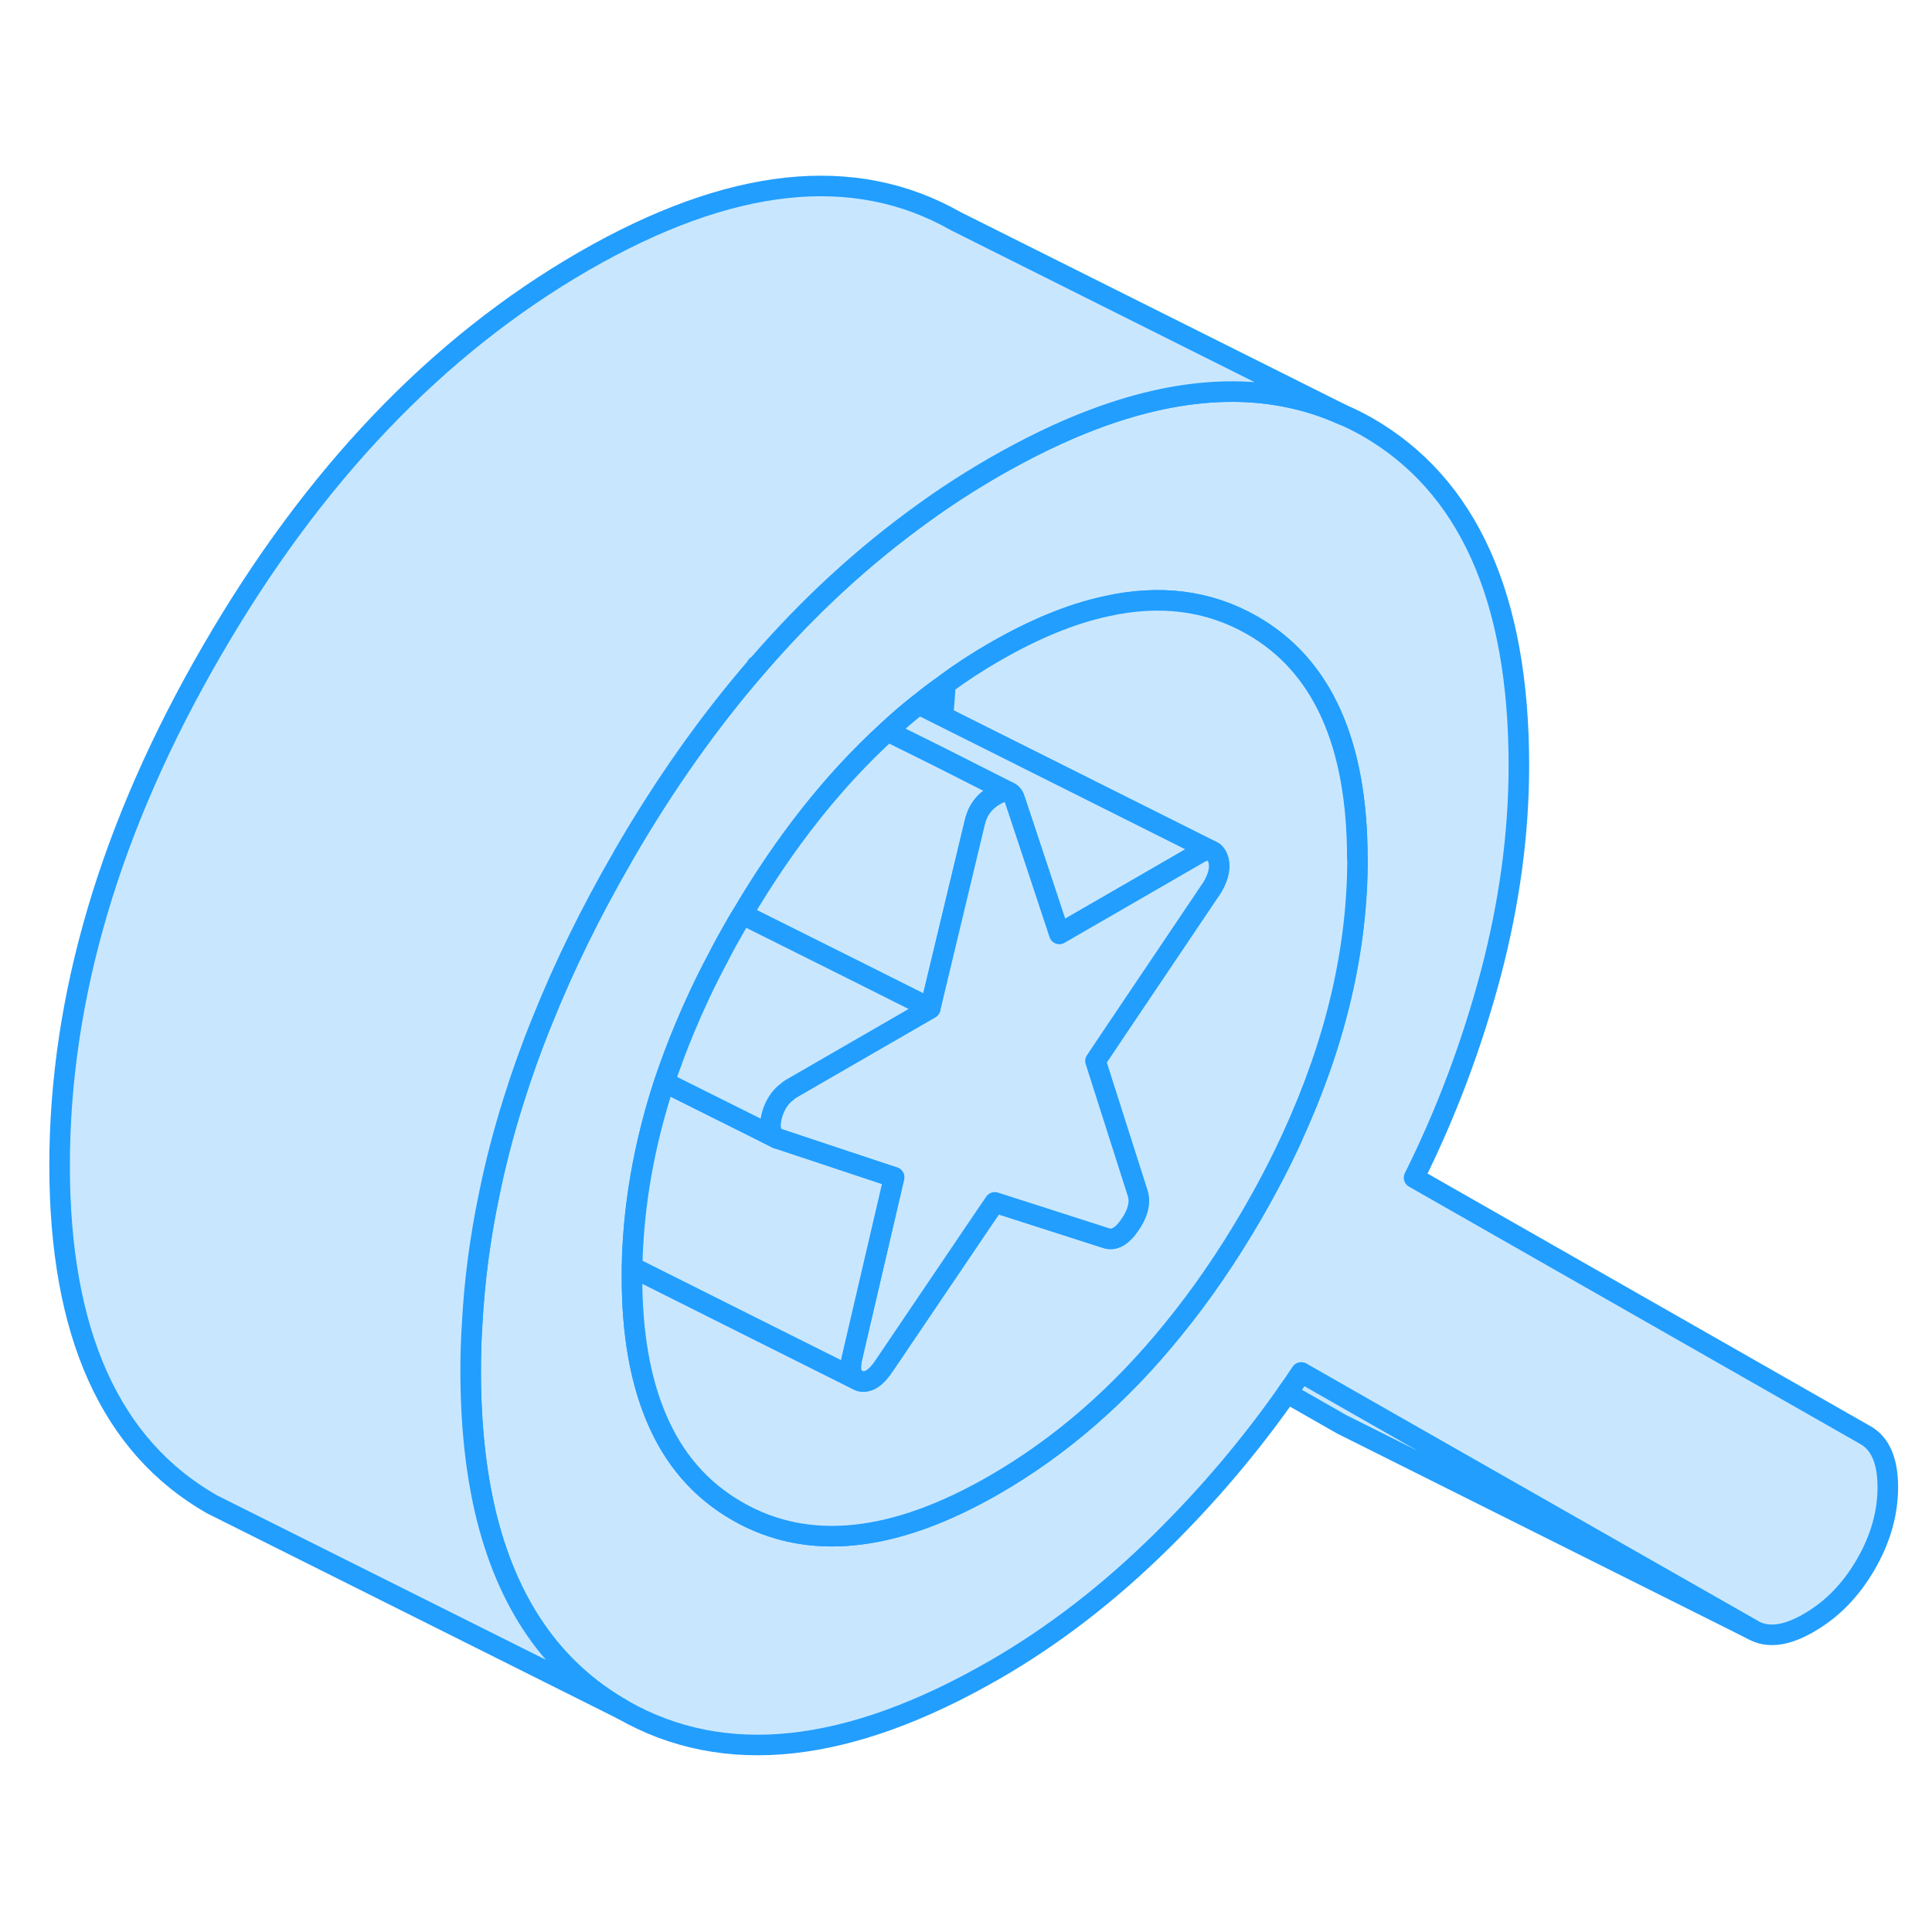 <svg width="48" height="48" viewBox="0 0 94 81" fill="#c8e7ff" xmlns="http://www.w3.org/2000/svg" stroke-width="1px" stroke-linecap="round" stroke-linejoin="round"><path d="M90.77 63.33L68.8 50.8C70.37 47.65 71.61 44.34 72.53 40.89C73.44 37.43 73.9 34.05 73.9 30.75C73.9 22.58 71.43 17.08 66.5 14.26C66.12 14.05 65.74 13.85 65.35 13.69C61.82 12.1 57.77 12.18 53.19 13.91C51.65 14.49 50.06 15.26 48.4 16.21C47.19 16.91 46.02 17.66 44.88 18.49C42.02 20.55 39.35 23 36.89 25.85L36.85 25.88C36.85 25.88 36.84 25.9 36.84 25.91C34.49 28.61 32.32 31.68 30.34 35.1C30.33 35.12 30.32 35.14 30.31 35.16C28.75 37.85 27.44 40.52 26.38 43.17C25.85 44.47 25.39 45.76 24.99 47.04C24.5 48.59 24.1 50.13 23.79 51.67C23.35 53.77 23.08 55.87 22.97 57.95C22.92 58.7 22.9 59.45 22.9 60.2C22.9 62.74 23.14 65.02 23.61 67.04C24.67 71.53 26.9 74.75 30.31 76.69C35.24 79.5 41.27 78.85 48.4 74.74C51.28 73.08 53.99 70.98 56.54 68.46C58.8 66.23 60.83 63.83 62.62 61.28C62.86 60.95 63.09 60.62 63.31 60.28L67.55 62.7L85.28 72.8C86 73.21 86.91 73.1 88.02 72.45C89.13 71.81 90.05 70.87 90.77 69.63C91.49 68.39 91.85 67.13 91.85 65.86C91.85 64.59 91.49 63.74 90.77 63.33ZM62.87 48.83C62.3 50.08 61.64 51.34 60.91 52.6C59.73 54.63 58.47 56.47 57.11 58.14C54.53 61.34 51.62 63.87 48.4 65.73C43.5 68.56 39.33 69 35.9 67.04C34.09 66.01 32.76 64.48 31.91 62.43C31.14 60.59 30.75 58.33 30.75 55.67C30.75 55.5 30.75 55.33 30.75 55.15C30.75 54.83 30.76 54.51 30.78 54.18C30.92 51.54 31.43 48.86 32.32 46.15C32.61 45.3 32.93 44.43 33.29 43.57C33.76 42.44 34.29 41.3 34.9 40.16C35.2 39.56 35.54 38.96 35.89 38.35C35.96 38.23 36.03 38.11 36.11 37.99C38.19 34.46 40.54 31.48 43.17 29.08C43.66 28.62 44.17 28.18 44.69 27.77C45.12 27.42 45.55 27.09 46 26.78C46.77 26.21 47.57 25.69 48.39 25.22C50.31 24.11 52.11 23.37 53.81 23C56.44 22.41 58.81 22.72 60.9 23.91C64.33 25.86 66.04 29.66 66.04 35.28C66.04 39.71 64.98 44.22 62.86 48.83H62.87Z" stroke="#229EFF" stroke-linejoin="round"/><path d="M36.81 25.9H36.84C36.84 25.9 36.85 25.89 36.85 25.88L36.81 25.9Z" stroke="#229EFF" stroke-linejoin="round"/><path d="M85.28 72.8L65.28 62.8L62.62 61.28C62.86 60.95 63.09 60.62 63.31 60.28L67.55 62.7L85.28 72.8Z" stroke="#229EFF" stroke-linejoin="round"/><path d="M65.35 13.69C61.82 12.1 57.77 12.18 53.19 13.91C51.65 14.49 50.06 15.26 48.4 16.21C47.19 16.91 46.02 17.66 44.88 18.49C42.02 20.55 39.35 23 36.89 25.85L36.85 25.88L36.81 25.9H36.84C34.49 28.61 32.32 31.68 30.34 35.1C30.33 35.12 30.32 35.14 30.31 35.16C28.75 37.85 27.44 40.52 26.38 43.17C25.85 44.47 25.39 45.76 24.99 47.04C24.5 48.59 24.1 50.13 23.79 51.67C23.35 53.77 23.08 55.87 22.97 57.95C22.92 58.7 22.9 59.45 22.9 60.2C22.9 62.74 23.14 65.02 23.61 67.04C24.67 71.53 26.9 74.75 30.31 76.69L11.51 67.29L10.31 66.69C5.37 63.87 2.9 58.38 2.9 50.2C2.9 42.02 5.37 33.67 10.31 25.16C15.24 16.64 21.27 10.33 28.4 6.21C35.53 2.1 41.56 1.45 46.5 4.26L65.35 13.69Z" stroke="#229EFF" stroke-linejoin="round"/><path d="M66.05 35.28C66.05 39.71 64.99 44.22 62.87 48.83C62.3 50.08 61.64 51.34 60.91 52.6C59.73 54.63 58.47 56.47 57.11 58.14C54.53 61.34 51.62 63.87 48.4 65.73C43.5 68.56 39.33 69 35.9 67.04C34.09 66.01 32.76 64.48 31.91 62.43C31.14 60.59 30.75 58.33 30.75 55.67C30.75 55.5 30.75 55.33 30.75 55.15L36.8 58.18L41.62 60.59L41.82 60.69C42.21 60.8 42.6 60.56 43 59.96L47.81 52.85L48.39 52L53.78 53.73C54.18 53.88 54.57 53.67 54.96 53.1C55.35 52.54 55.48 52.03 55.35 51.58L53.29 45.12L54.14 43.85L58.98 36.66C59.31 36.1 59.39 35.62 59.23 35.22C59.18 35.1 59.11 35.01 59.03 34.95L58.91 34.89L52.32 31.59L45.87 28.36C45.93 27.83 45.97 27.31 46 26.78C46.77 26.21 47.57 25.69 48.39 25.22C50.31 24.11 52.11 23.37 53.81 23C56.44 22.41 58.81 22.72 60.9 23.91C64.33 25.86 66.04 29.66 66.04 35.28H66.05Z" stroke="#229EFF" stroke-linejoin="round"/><path d="M58.92 34.89C58.76 34.84 58.55 34.89 58.31 35.03L51.54 38.94L50.72 36.46L49.38 32.42C49.33 32.24 49.24 32.12 49.12 32.06C49.11 32.05 49.1 32.04 49.08 32.04L45.6 30.28L43.18 29.08C43.67 28.62 44.18 28.18 44.7 27.77L45.88 28.36L52.33 31.59L58.92 34.89Z" stroke="#229EFF" stroke-linejoin="round"/><path d="M49.08 32.04C48.92 31.98 48.69 32.03 48.4 32.2C47.88 32.5 47.55 32.95 47.42 33.55L45.26 42.56L41.87 40.86L36.12 37.99C38.2 34.46 40.55 31.48 43.18 29.08L45.6 30.28L49.08 32.04Z" stroke="#229EFF" stroke-linejoin="round"/><path d="M54.15 43.85L53.3 45.12L55.36 51.58C55.49 52.03 55.36 52.54 54.97 53.1C54.58 53.67 54.19 53.88 53.79 53.73L48.4 52L47.82 52.85L43.01 59.96C42.61 60.56 42.22 60.8 41.83 60.69L41.63 60.59C41.4 60.43 41.34 60.11 41.44 59.62L43.5 50.78L43.07 50.64L37.81 48.89C37.48 48.7 37.4 48.32 37.56 47.74C37.59 47.63 37.63 47.53 37.67 47.43C37.82 47.09 38.02 46.82 38.28 46.63C38.35 46.56 38.42 46.51 38.49 46.47L45.26 42.56L47.42 33.55C47.55 32.95 47.88 32.5 48.4 32.2C48.69 32.03 48.92 31.98 49.08 32.04C49.1 32.04 49.11 32.05 49.12 32.06C49.24 32.12 49.33 32.24 49.38 32.42L50.72 36.46L51.54 38.94L58.31 35.03C58.55 34.89 58.76 34.84 58.92 34.89L59.04 34.95C59.12 35.01 59.19 35.1 59.24 35.22C59.4 35.62 59.32 36.1 58.99 36.66L54.15 43.85Z" stroke="#229EFF" stroke-linejoin="round"/><path d="M41.63 60.59L36.81 58.18L30.76 55.15C30.76 54.83 30.77 54.51 30.79 54.18C30.93 51.54 31.44 48.86 32.33 46.15L36.88 48.42L37.81 48.89L43.07 50.64L43.5 50.78L41.44 59.62C41.34 60.11 41.4 60.43 41.63 60.59Z" stroke="#229EFF" stroke-linejoin="round"/><path d="M45.26 42.56L38.49 46.47C38.42 46.51 38.35 46.56 38.28 46.63C38.02 46.82 37.82 47.09 37.67 47.43C37.63 47.53 37.59 47.63 37.56 47.74C37.4 48.32 37.48 48.7 37.81 48.89L36.88 48.42L32.33 46.15C32.62 45.3 32.94 44.43 33.3 43.57C33.77 42.44 34.3 41.3 34.91 40.16C35.21 39.56 35.55 38.96 35.9 38.35C35.97 38.23 36.04 38.11 36.12 37.99L41.87 40.86L45.26 42.56Z" stroke="#229EFF" stroke-linejoin="round"/></svg>